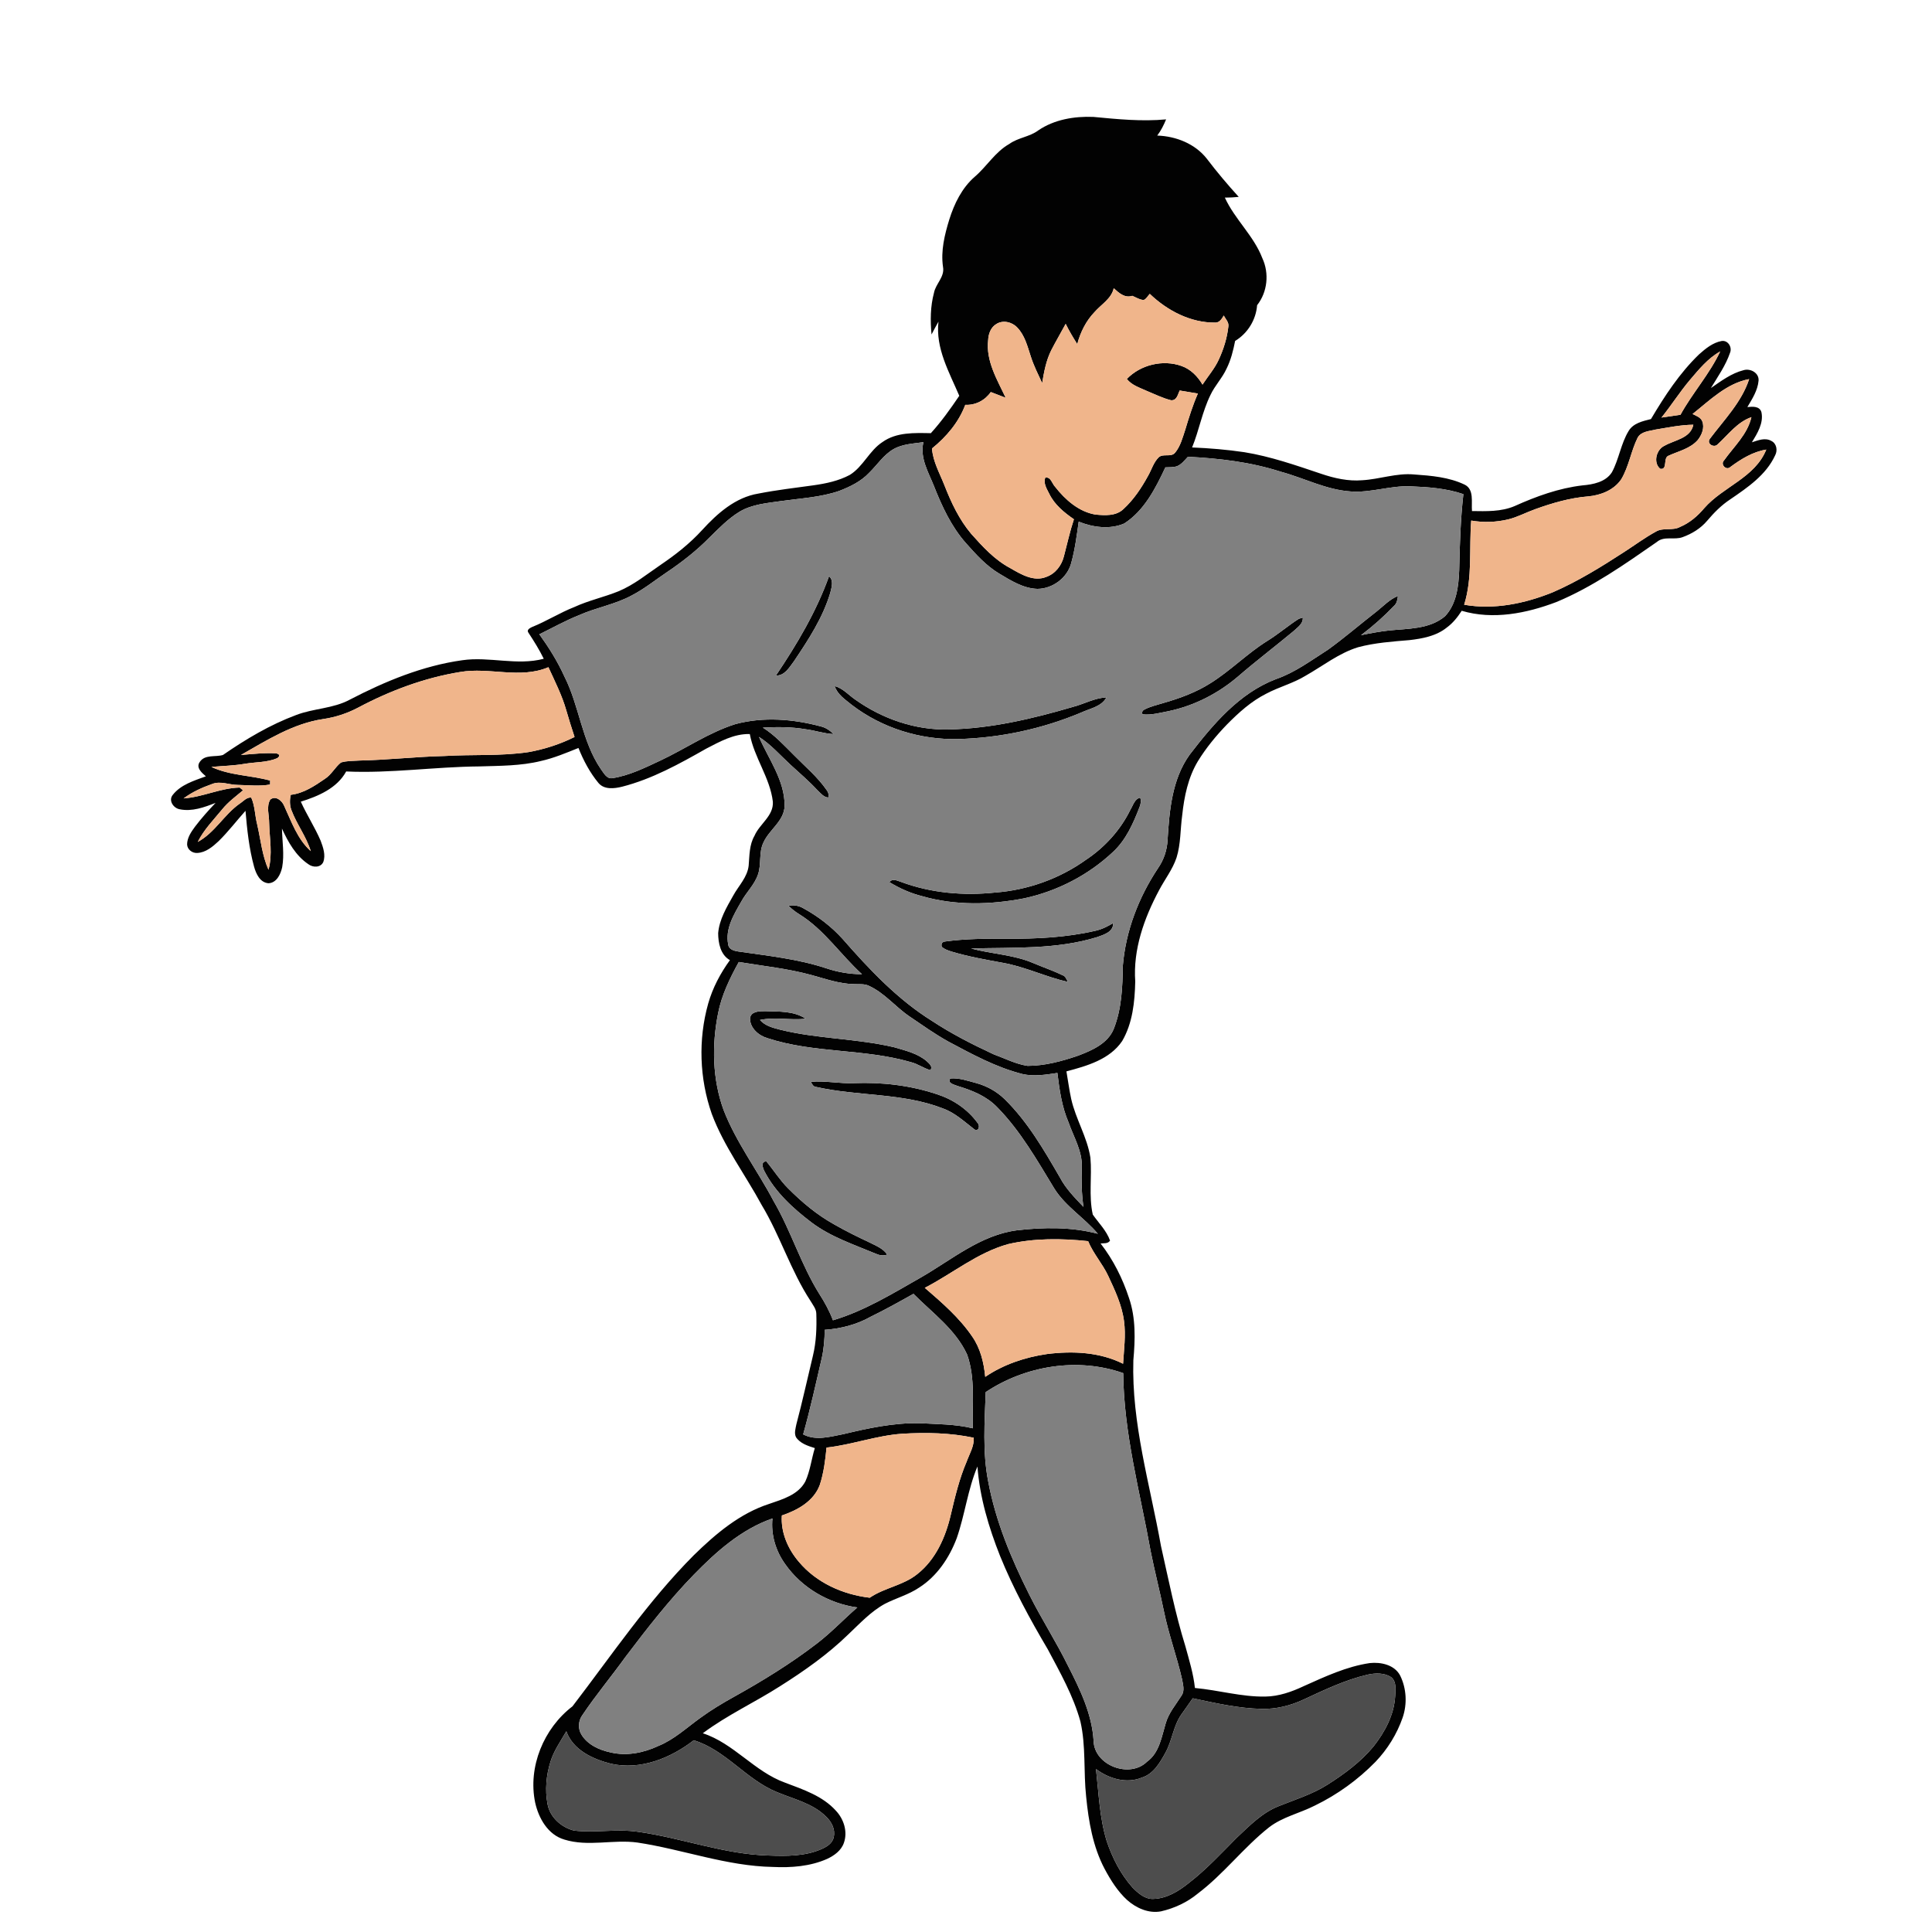 <?xml version="1.0" encoding="UTF-8" ?>
<!DOCTYPE svg PUBLIC "-//W3C//DTD SVG 1.1//EN" "http://www.w3.org/Graphics/SVG/1.1/DTD/svg11.dtd">
<svg width="1000pt" height="1000pt" viewBox="0 0 1000 1000" version="1.1" xmlns="http://www.w3.org/2000/svg">
    <g id="#020202ff">
        <path fill="#020202" opacity="1.00"
            d=" M 537.40 67.50 C 545.68 61.84 556.06 60.12 565.91 60.51 C 578.41 61.69 591.02 62.97 603.57 61.79 C 602.36 64.74 600.92 67.62 598.98 70.17 C 608.71 70.49 618.63 74.41 624.72 82.24 C 629.89 89.05 635.41 95.58 641.16 101.91 C 638.77 102.16 636.37 102.28 633.98 102.28 C 639.13 113.55 648.91 121.96 653.38 133.62 C 657.03 141.47 656.07 151.14 650.68 157.97 C 650.10 165.54 645.80 172.54 639.30 176.46 C 638.32 181.38 637.12 186.31 634.86 190.82 C 632.64 195.69 628.80 199.58 626.54 204.42 C 622.28 213.08 620.66 222.70 617.03 231.60 C 626.07 231.98 635.10 232.72 644.05 234.05 C 657.69 236.26 670.77 240.85 683.82 245.23 C 690.64 247.55 697.83 249.17 705.07 248.57 C 714.09 248.07 722.83 244.74 731.94 245.58 C 740.80 246.21 749.98 246.95 758.10 250.85 C 763.14 253.32 761.48 259.98 761.90 264.52 C 769.30 264.62 777.03 264.92 783.98 261.94 C 795.14 256.92 806.83 252.67 819.05 251.24 C 824.63 250.77 831.07 249.52 834.32 244.45 C 838.00 237.65 838.94 229.67 842.99 223.04 C 845.42 219.01 850.30 217.97 854.54 216.91 C 861.64 204.93 869.38 193.10 879.47 183.38 C 882.82 180.41 886.52 177.37 891.03 176.52 C 894.35 175.92 896.67 179.66 895.47 182.57 C 893.22 189.16 889.14 194.94 885.55 200.86 C 890.84 197.23 896.15 193.20 902.48 191.60 C 906.00 190.54 910.56 193.01 910.23 197.03 C 909.79 202.06 906.96 206.46 904.43 210.70 C 907.05 210.44 910.69 210.10 911.69 213.26 C 912.97 218.89 909.61 224.30 906.78 228.93 C 909.98 227.92 913.63 226.36 916.85 228.23 C 919.60 229.55 920.18 233.16 918.80 235.70 C 914.11 245.88 904.50 252.36 895.55 258.48 C 890.96 261.49 887.11 265.43 883.58 269.59 C 880.25 273.52 875.76 276.27 870.96 278.01 C 866.62 279.67 861.40 277.25 857.58 280.53 C 841.01 292.04 824.34 303.80 805.61 311.60 C 790.16 317.48 772.80 320.95 756.58 316.14 C 754.46 319.42 752.01 322.53 748.82 324.84 C 743.40 329.22 736.28 330.54 729.54 331.32 C 720.62 332.07 711.61 332.69 702.93 335.01 C 692.96 338.08 684.70 344.71 675.73 349.78 C 669.31 353.72 661.91 355.56 655.30 359.11 C 647.56 363.01 641.07 368.91 635.03 375.03 C 629.42 380.84 624.26 387.12 620.02 394.01 C 614.95 402.45 612.94 412.27 611.91 421.95 C 610.89 429.27 611.21 436.82 608.97 443.93 C 606.91 450.07 602.84 455.22 599.87 460.90 C 592.19 475.31 586.43 491.44 587.60 508.00 C 587.36 518.51 586.25 529.60 580.83 538.85 C 574.38 548.40 562.54 551.74 551.98 554.54 C 552.82 559.30 553.42 564.12 554.46 568.85 C 556.80 579.28 562.76 588.59 564.39 599.20 C 565.28 608.99 563.45 618.98 565.62 628.67 C 568.70 633.07 572.72 636.96 574.56 642.14 C 573.44 643.84 571.38 643.43 569.66 643.62 C 576.23 652.07 581.05 661.72 584.38 671.87 C 587.93 682.21 587.59 693.33 586.62 704.08 C 585.65 736.76 595.22 768.35 600.92 800.22 C 604.84 817.60 608.28 835.13 613.57 852.16 C 615.51 859.26 617.71 866.34 618.49 873.70 C 630.68 874.79 642.64 878.37 654.95 878.14 C 661.90 878.04 668.56 875.69 674.78 872.76 C 685.80 867.83 696.92 862.59 708.97 860.81 C 714.74 860.18 721.79 861.68 724.72 867.26 C 728.01 873.94 728.43 881.96 726.02 888.99 C 723.05 897.54 718.18 905.41 711.93 911.94 C 702.90 921.17 692.24 928.89 680.62 934.53 C 672.83 938.52 663.93 940.38 656.90 945.79 C 643.68 956.23 633.46 969.91 620.01 980.08 C 614.50 984.65 607.86 987.72 600.90 989.32 C 594.57 990.51 588.17 987.65 583.48 983.52 C 578.52 978.99 574.89 973.21 571.75 967.33 C 565.67 955.82 563.46 942.79 562.19 929.98 C 560.77 917.00 562.15 903.80 559.21 891.00 C 555.54 877.75 548.73 865.71 542.32 853.66 C 533.10 838.08 524.44 822.13 517.62 805.34 C 511.75 790.51 507.11 775.02 505.92 759.05 C 500.90 770.99 499.44 783.99 495.20 796.16 C 491.38 806.29 485.00 815.83 475.75 821.73 C 470.31 825.41 463.89 827.13 458.08 830.10 C 450.73 834.10 445.03 840.36 439.00 846.03 C 428.42 856.33 416.29 864.86 403.84 872.72 C 390.66 881.17 376.33 887.73 363.77 897.13 C 379.85 902.37 390.50 917.00 406.34 922.70 C 415.70 926.25 425.83 929.57 432.71 937.27 C 436.77 941.61 438.84 948.10 436.80 953.85 C 435.44 957.84 431.78 960.46 428.11 962.17 C 419.33 966.06 409.54 966.78 400.06 966.33 C 376.12 965.91 353.44 957.25 329.95 953.70 C 317.41 951.97 304.42 956.00 292.11 952.16 C 283.61 949.67 278.82 941.16 277.00 933.03 C 273.16 914.51 281.45 894.57 296.32 883.19 C 316.63 856.70 335.43 828.75 359.09 805.00 C 370.37 793.96 382.88 783.34 398.14 778.41 C 405.06 776.03 413.17 773.73 416.86 766.77 C 419.34 761.31 420.00 755.24 421.75 749.53 C 418.17 748.40 414.18 747.17 412.00 743.87 C 410.97 741.76 411.80 739.36 412.20 737.21 C 415.33 725.44 417.92 713.53 420.78 701.69 C 422.49 694.60 422.76 687.24 422.52 679.98 C 422.50 677.46 420.74 675.48 419.56 673.41 C 409.30 657.79 403.86 639.67 394.24 623.71 C 385.71 607.93 374.72 593.42 368.40 576.51 C 362.02 558.27 361.33 538.06 366.56 519.45 C 368.86 511.33 372.86 503.78 377.80 496.97 C 372.92 494.20 371.75 488.17 371.72 483.02 C 372.31 475.92 376.09 469.63 379.51 463.56 C 382.29 458.46 386.87 454.04 387.51 448.02 C 387.95 442.80 387.80 437.29 390.52 432.61 C 393.16 426.42 400.50 422.32 400.03 414.95 C 398.56 402.52 390.35 392.16 388.10 379.94 C 379.91 379.72 372.61 383.85 365.57 387.48 C 351.70 395.35 337.54 403.23 321.98 407.20 C 317.95 408.19 312.77 408.83 309.77 405.28 C 305.31 399.89 302.00 393.63 299.41 387.15 C 293.05 389.70 286.70 392.39 279.98 393.89 C 269.53 396.47 258.69 396.36 248.01 396.70 C 225.04 396.89 202.17 400.36 179.18 399.31 C 174.44 408.02 164.69 412.13 155.69 414.94 C 158.81 421.82 162.96 428.18 165.95 435.12 C 167.25 438.60 168.69 442.61 167.29 446.27 C 165.87 449.20 161.91 449.07 159.61 447.31 C 153.09 442.93 149.12 435.85 145.94 428.87 C 146.07 435.53 147.26 442.28 146.05 448.91 C 145.27 452.51 143.17 456.99 138.94 457.17 C 134.60 456.81 132.54 452.30 131.52 448.63 C 128.92 439.20 127.89 429.40 127.07 419.67 C 122.43 424.86 118.19 430.41 113.23 435.31 C 110.12 438.22 106.52 441.31 102.04 441.49 C 99.49 441.64 96.95 439.71 96.84 437.07 C 96.88 433.58 98.95 430.59 100.93 427.89 C 104.22 423.57 107.84 419.50 111.58 415.57 C 105.75 417.85 99.39 420.20 93.04 418.88 C 89.78 418.34 87.02 414.31 89.45 411.40 C 93.62 406.09 100.47 404.08 106.56 401.82 C 104.51 400.02 101.28 397.38 103.39 394.40 C 106.05 390.35 111.48 391.97 115.41 390.77 C 127.25 382.59 139.76 375.13 153.29 370.09 C 162.33 366.62 172.45 366.80 181.08 362.13 C 199.34 352.64 218.72 344.62 239.22 341.74 C 253.28 339.68 267.53 344.67 281.45 340.97 C 279.14 336.27 276.37 331.82 273.49 327.45 C 272.45 326.02 274.26 325.09 275.35 324.56 C 282.86 321.56 289.72 317.17 297.25 314.21 C 304.60 310.81 312.57 309.11 320.06 306.08 C 328.16 302.74 334.95 297.10 342.13 292.23 C 349.81 287.02 357.16 281.23 363.42 274.35 C 371.29 265.75 380.63 257.42 392.55 255.47 C 401.97 253.62 411.52 252.52 421.02 251.20 C 427.50 250.29 434.06 248.92 439.88 245.80 C 446.83 241.49 449.96 233.21 456.82 228.77 C 464.05 223.63 473.37 224.06 481.81 224.21 C 487.27 218.20 491.97 211.58 496.52 204.87 C 491.33 192.66 484.16 180.29 485.75 166.48 C 484.51 168.67 483.32 170.89 482.16 173.13 C 481.48 165.92 481.54 158.58 483.43 151.55 C 484.34 146.79 489.10 143.30 488.09 138.07 C 486.89 129.77 488.94 121.49 491.36 113.60 C 493.95 105.37 497.90 97.27 504.50 91.51 C 510.79 86.14 515.09 78.63 522.44 74.49 C 526.99 71.21 532.92 70.86 537.40 67.50 M 576.48 149.19 C 575.22 154.71 570.00 157.51 566.55 161.51 C 562.11 166.11 559.22 171.97 557.58 178.11 C 555.43 174.70 553.36 171.25 551.59 167.63 C 549.15 172.19 546.50 176.65 544.14 181.26 C 541.47 186.57 540.39 192.48 539.42 198.29 C 537.32 193.74 535.04 189.26 533.53 184.48 C 531.80 179.25 530.45 173.55 526.48 169.48 C 523.79 166.62 519.08 165.52 515.67 167.74 C 512.82 169.43 511.61 172.83 511.47 176.00 C 510.21 186.80 516.12 196.51 520.55 205.89 C 517.96 204.92 515.39 203.94 512.83 202.92 C 509.84 207.25 504.91 209.79 499.62 209.55 C 496.25 218.59 489.83 226.12 482.40 232.13 C 482.89 238.95 486.40 244.95 488.84 251.19 C 492.33 260.10 496.47 268.94 502.69 276.31 C 508.67 283.02 514.88 289.82 522.94 294.08 C 528.47 297.27 535.10 301.27 541.62 298.58 C 546.34 296.90 549.55 292.58 550.71 287.82 C 552.39 281.46 553.78 275.02 555.86 268.77 C 550.84 265.31 545.89 261.30 543.16 255.71 C 541.89 253.12 539.90 250.22 541.04 247.24 C 543.91 246.64 544.53 250.36 546.14 251.99 C 551.36 258.66 558.37 264.88 566.99 266.34 C 571.90 266.79 577.68 267.20 581.51 263.47 C 586.79 258.63 590.82 252.55 594.24 246.29 C 596.06 243.11 597.07 239.36 599.72 236.72 C 602.11 234.54 606.13 236.89 608.26 234.28 C 611.04 230.88 612.12 226.49 613.49 222.41 C 615.38 216.08 617.37 209.77 620.01 203.70 C 616.86 203.19 613.71 202.68 610.58 202.13 C 609.63 204.18 609.09 207.43 606.11 207.16 C 601.74 206.07 597.69 204.01 593.53 202.32 C 589.91 200.64 585.80 199.42 583.24 196.15 C 590.34 188.77 601.96 185.97 611.61 189.45 C 616.33 191.11 619.93 194.84 622.42 199.07 C 625.26 194.72 628.76 190.75 630.91 185.97 C 633.37 180.60 635.16 174.86 635.80 168.97 C 636.14 166.78 634.32 165.11 633.41 163.31 C 632.42 164.99 631.26 167.02 629.03 166.98 C 616.24 167.11 604.20 160.80 595.12 152.10 C 594.08 153.15 593.42 154.73 591.97 155.27 C 589.82 155.17 587.99 153.92 586.07 153.11 C 582.19 154.44 579.11 151.59 576.48 149.19 M 874.69 196.68 C 869.44 202.89 865.09 209.80 859.98 216.13 C 863.25 215.63 866.53 215.17 869.81 214.69 C 876.03 203.38 884.85 193.65 890.37 181.91 C 884.00 185.48 879.34 191.21 874.69 196.68 M 876.07 214.29 C 877.94 215.24 880.29 215.97 881.11 218.13 C 882.37 221.43 880.85 225.12 878.77 227.74 C 874.89 232.20 868.88 233.48 863.72 235.83 C 860.59 236.84 863.39 243.43 859.30 242.63 C 855.54 239.47 857.30 232.57 861.62 230.68 C 866.88 227.69 875.05 226.89 876.47 219.84 C 869.86 219.91 863.37 221.29 856.88 222.35 C 853.67 223.15 849.47 223.29 847.65 226.53 C 844.20 233.46 843.13 241.41 839.14 248.10 C 835.36 253.66 828.56 256.35 822.07 256.93 C 812.63 257.68 803.49 260.36 794.62 263.55 C 789.94 265.21 785.54 267.63 780.70 268.82 C 774.42 270.33 767.85 270.54 761.50 269.45 C 760.35 283.97 762.26 298.90 757.85 313.01 C 773.34 315.73 789.21 312.41 803.62 306.60 C 816.65 300.95 828.78 293.43 840.67 285.71 C 846.13 282.19 851.35 278.30 857.06 275.18 C 860.91 272.86 865.76 274.90 869.67 272.70 C 874.60 270.63 878.68 267.09 882.10 263.04 C 891.83 251.88 908.38 247.26 914.22 232.70 C 907.29 233.83 901.18 237.59 895.63 241.71 C 893.51 243.71 890.33 240.40 892.32 238.36 C 897.43 231.16 904.47 224.87 906.53 215.92 C 899.17 218.48 894.56 224.98 889.03 230.00 C 887.21 232.00 883.24 229.75 884.96 227.22 C 892.35 217.35 901.46 208.19 905.36 196.22 C 893.73 198.41 885.00 207.19 876.07 214.29 M 462.41 232.51 C 457.26 235.52 454.01 240.69 449.81 244.77 C 445.59 249.25 439.91 251.97 434.25 254.15 C 424.67 257.42 414.47 257.92 404.53 259.32 C 397.14 260.40 389.33 260.95 382.77 264.88 C 376.90 268.46 372.08 273.46 367.20 278.25 C 360.54 285.03 353.02 290.90 345.14 296.20 C 339.16 300.22 333.53 304.80 327.11 308.13 C 318.46 312.87 308.57 314.45 299.62 318.46 C 292.57 321.26 285.97 324.98 279.17 328.31 C 284.08 335.14 288.58 342.30 292.05 349.97 C 299.90 365.39 301.10 383.55 310.98 398.05 C 312.49 400.03 313.98 403.30 317.00 402.77 C 325.73 401.42 333.77 397.41 341.71 393.70 C 354.80 387.57 366.82 379.14 380.70 374.78 C 395.22 370.90 410.63 372.16 425.01 376.03 C 427.51 376.65 429.65 378.15 431.45 379.96 C 426.51 379.74 421.82 378.04 416.95 377.45 C 409.65 376.21 402.22 376.20 394.86 376.62 C 401.02 380.45 405.90 385.88 411.02 390.94 C 416.79 396.83 423.23 402.18 427.93 409.02 C 428.77 410.11 429.11 411.47 428.67 412.81 C 426.23 412.59 424.69 410.47 423.03 408.93 C 418.71 404.27 413.86 400.16 409.19 395.86 C 403.84 390.95 399.04 385.34 392.85 381.42 C 397.86 393.00 406.19 403.93 406.12 417.05 C 405.91 425.04 398.18 429.32 395.18 436.05 C 392.64 441.22 394.20 447.22 392.36 452.57 C 390.59 457.89 386.31 461.79 383.69 466.65 C 379.83 473.38 375.24 480.84 376.94 488.94 C 377.27 491.48 379.95 492.14 382.07 492.48 C 397.39 494.72 412.93 496.30 427.70 501.20 C 433.65 503.18 439.87 504.26 446.15 504.24 C 435.09 494.18 426.63 481.22 413.76 473.24 C 411.71 471.98 409.78 470.53 408.12 468.79 C 410.80 468.31 413.51 468.74 415.85 470.14 C 423.39 474.26 430.33 479.58 436.10 485.96 C 449.94 501.78 464.60 517.36 482.57 528.54 C 492.63 535.17 503.42 540.65 514.33 545.72 C 520.12 547.84 525.74 550.76 531.88 551.69 C 540.88 551.66 549.75 549.26 558.21 546.34 C 565.37 543.62 573.46 540.07 576.51 532.47 C 580.57 522.17 581.03 510.89 581.17 499.96 C 582.65 481.89 589.36 464.49 599.35 449.44 C 602.35 445.14 604.08 440.06 604.33 434.82 C 605.27 419.65 606.58 403.47 615.71 390.70 C 627.82 374.95 641.37 358.79 660.47 351.49 C 670.32 348.10 678.68 341.80 687.38 336.27 C 696.02 330.04 704.07 323.05 712.49 316.53 C 716.07 313.71 719.24 310.20 723.58 308.48 C 723.31 310.30 723.05 312.25 721.60 313.56 C 716.31 319.07 710.58 324.18 704.47 328.77 C 709.23 327.76 714.03 326.89 718.88 326.34 C 728.78 325.31 739.88 325.76 747.95 318.96 C 753.92 312.61 754.96 303.40 755.28 295.06 C 755.56 281.94 755.96 268.81 757.44 255.77 C 748.61 252.75 739.21 252.08 729.95 251.72 C 719.57 251.31 709.50 255.16 699.10 254.37 C 686.43 253.53 675.02 247.43 662.92 244.16 C 647.39 239.15 631.09 237.25 614.86 236.42 C 613.19 238.21 611.63 240.29 609.31 241.28 C 607.36 241.99 605.23 241.78 603.20 241.91 C 598.10 252.75 592.30 264.26 581.93 270.95 C 574.49 274.17 565.69 272.98 558.34 270.00 C 557.32 277.25 556.39 284.55 554.41 291.61 C 552.32 299.19 544.79 304.74 536.99 304.80 C 529.67 304.59 523.27 300.53 517.18 296.88 C 510.40 292.84 505.10 286.88 499.90 281.05 C 492.39 272.53 487.55 262.08 483.42 251.59 C 480.53 244.37 476.03 236.97 477.95 228.87 C 472.70 229.65 467.11 229.79 462.41 232.51 M 238.25 347.81 C 219.70 350.81 201.86 357.49 185.31 366.29 C 179.68 369.26 173.58 371.26 167.28 372.18 C 151.69 374.49 138.15 383.12 124.71 390.77 C 130.80 390.27 136.93 389.58 143.05 389.94 C 144.88 390.47 145.03 391.30 143.52 392.43 C 138.29 394.68 132.42 394.39 126.89 395.30 C 121.12 396.33 115.25 396.42 109.42 396.96 C 118.95 401.44 129.81 401.26 139.82 404.02 C 139.81 404.53 139.80 405.56 139.79 406.07 C 134.26 407.06 128.59 406.37 123.02 406.27 C 118.59 406.26 114.09 404.06 109.76 405.81 C 104.57 407.64 99.47 409.94 95.04 413.25 C 104.92 412.59 114.11 407.87 124.05 407.63 C 124.48 407.99 125.35 408.71 125.79 409.07 C 122.04 412.22 118.05 415.12 114.96 418.97 C 110.53 424.38 105.51 429.46 102.36 435.77 C 111.15 431.05 115.95 421.70 123.99 416.02 C 125.90 414.85 127.62 412.55 130.04 412.82 C 132.01 417.22 131.92 422.17 133.13 426.79 C 134.94 434.61 135.67 442.78 138.97 450.18 C 141.18 442.23 139.49 433.95 139.31 425.87 C 139.33 421.91 137.76 417.47 139.88 413.87 C 142.61 411.62 145.92 414.35 147.02 416.99 C 150.87 425.22 153.88 434.31 160.86 440.55 C 158.54 433.00 153.58 426.64 150.82 419.27 C 149.89 416.75 149.90 413.98 150.51 411.39 C 157.10 410.65 162.82 406.81 168.16 403.14 C 171.57 400.96 173.38 397.15 176.47 394.67 C 179.55 393.73 182.84 393.88 186.02 393.66 C 200.71 393.35 215.33 391.65 230.02 391.31 C 244.52 390.42 259.14 391.44 273.55 389.29 C 281.81 387.82 289.88 385.20 297.39 381.46 C 295.89 376.90 294.44 372.32 293.12 367.71 C 290.91 359.91 287.21 352.68 283.86 345.34 C 269.25 351.58 253.36 345.22 238.25 347.81 M 382.40 497.93 C 377.78 506.31 373.49 515.07 371.67 524.54 C 368.39 541.03 368.73 558.55 374.50 574.46 C 381.00 591.28 392.03 605.75 400.39 621.62 C 409.46 637.14 414.59 654.61 424.16 669.87 C 426.91 674.13 429.33 678.62 431.14 683.38 C 447.53 678.50 462.21 669.43 476.96 661.03 C 492.76 651.91 507.54 639.29 526.22 636.82 C 540.15 635.18 554.59 635.00 568.24 638.60 C 561.27 630.31 551.59 624.55 545.75 615.25 C 536.80 600.57 528.23 585.35 516.07 573.02 C 510.59 567.35 503.12 564.35 495.72 562.13 C 494.01 561.37 490.25 560.84 491.83 558.22 C 496.40 557.80 500.83 559.43 505.19 560.57 C 510.72 562.06 515.88 564.91 520.00 568.92 C 531.88 580.56 540.30 595.12 548.58 609.40 C 551.63 615.24 556.30 619.95 560.80 624.68 C 559.81 617.84 559.68 610.92 559.95 604.02 C 560.23 595.76 555.72 588.54 553.10 580.99 C 549.60 572.87 548.36 564.06 547.30 555.36 C 541.34 556.27 535.18 557.28 529.21 555.92 C 515.61 552.47 503.22 545.71 490.93 539.15 C 483.93 535.29 477.44 530.62 470.83 526.16 C 463.50 521.22 457.88 513.94 449.70 510.24 C 447.30 509.09 444.55 509.53 441.98 509.37 C 434.42 509.24 427.25 506.64 420.04 504.68 C 407.72 501.30 394.97 500.02 382.40 497.93 M 521.81 643.95 C 505.94 648.33 493.09 659.15 478.67 666.58 C 487.52 674.22 496.54 682.00 503.17 691.73 C 507.46 697.86 509.26 705.31 509.95 712.66 C 519.47 706.21 530.61 702.49 541.93 700.85 C 555.14 699.19 569.19 699.79 581.30 705.88 C 581.74 698.57 582.77 691.22 581.80 683.90 C 580.74 675.56 577.10 667.87 573.58 660.34 C 570.64 654.07 565.86 648.85 563.21 642.42 C 549.45 640.95 535.36 640.82 521.81 643.95 M 450.64 681.55 C 443.38 685.65 435.14 687.74 426.85 688.31 C 426.84 693.17 426.44 698.06 425.37 702.82 C 422.31 716.06 419.40 729.34 415.72 742.42 C 422.27 745.89 429.77 743.59 436.58 742.30 C 449.48 739.19 462.62 736.39 475.97 736.64 C 485.17 737.16 494.47 737.10 503.49 739.28 C 503.17 726.59 504.92 713.35 500.59 701.14 C 494.63 688.14 482.61 679.58 472.80 669.68 C 465.49 673.79 458.18 677.88 450.64 681.55 M 510.20 720.56 C 509.65 735.99 508.50 751.61 511.51 766.88 C 515.31 787.30 523.37 806.66 532.64 825.16 C 538.93 837.78 546.63 849.65 552.84 862.32 C 559.07 874.47 565.21 887.20 566.05 901.05 C 566.36 913.86 584.81 920.70 593.74 911.81 C 600.06 907.24 601.23 899.09 603.32 892.14 C 604.84 886.64 608.65 882.30 611.62 877.56 C 613.28 875.04 612.31 871.93 611.84 869.22 C 609.15 857.39 604.89 845.98 602.47 834.09 C 600.32 823.66 597.66 813.35 595.58 802.92 C 590.09 772.33 581.67 742.02 581.37 710.73 C 557.87 702.46 530.78 706.82 510.20 720.56 M 427.81 749.27 C 427.19 755.75 426.37 762.32 424.34 768.54 C 421.25 777.02 412.77 781.69 404.68 784.41 C 404.08 793.24 407.85 801.81 413.51 808.42 C 422.62 819.28 436.27 825.34 450.18 826.98 C 457.82 821.75 467.54 820.64 474.79 814.75 C 484.28 807.30 489.43 795.67 492.09 784.17 C 494.30 774.80 496.54 765.40 500.34 756.52 C 501.80 752.49 504.24 748.62 504.02 744.18 C 491.87 741.60 479.32 741.37 466.96 742.10 C 453.66 743.02 441.03 747.80 427.81 749.27 M 359.10 815.07 C 346.23 828.32 334.88 842.91 323.75 857.62 C 316.48 867.71 308.47 877.28 301.53 887.61 C 299.34 890.54 299.02 894.66 300.95 897.82 C 304.14 903.06 310.13 905.78 315.93 907.02 C 324.31 909.06 333.16 907.28 340.85 903.66 C 348.95 900.36 355.38 894.29 362.39 889.25 C 367.99 885.14 373.97 881.56 380.04 878.19 C 394.84 869.96 409.30 861.05 422.75 850.74 C 430.22 845.04 436.65 838.16 443.74 832.02 C 428.97 829.99 414.98 821.84 406.40 809.58 C 401.51 802.77 398.97 794.34 399.83 785.95 C 383.76 791.52 370.77 803.10 359.10 815.07 M 707.90 866.80 C 696.29 869.50 685.50 874.69 674.75 879.68 C 667.96 882.85 660.51 884.72 652.99 884.51 C 640.93 884.26 629.11 881.53 617.36 879.04 C 615.45 881.88 613.38 884.61 611.44 887.44 C 607.28 893.40 606.72 900.96 603.21 907.25 C 600.35 912.42 597.05 918.20 591.04 920.08 C 583.01 923.40 573.97 920.64 567.29 915.66 C 568.70 928.14 569.12 940.87 572.83 952.96 C 575.75 961.65 580.02 970.03 586.13 976.92 C 589.02 979.85 592.57 983.09 596.99 982.87 C 604.00 982.66 610.21 978.79 615.51 974.50 C 624.48 967.55 632.19 959.20 640.16 951.18 C 646.75 945.00 653.26 938.24 661.84 934.87 C 670.33 931.44 679.20 928.74 687.00 923.81 C 695.76 918.26 704.27 912.00 710.93 903.96 C 716.81 896.49 721.58 887.64 722.13 877.97 C 722.30 874.66 722.95 870.42 720.03 868.08 C 716.45 865.79 711.90 865.92 707.90 866.80 M 284.91 911.90 C 282.73 918.90 282.04 926.46 283.39 933.71 C 284.57 940.52 290.56 945.88 297.10 947.50 C 308.04 948.78 319.09 946.53 330.02 948.10 C 352.85 951.26 374.79 959.84 397.99 960.42 C 407.09 960.76 416.55 960.82 425.07 957.15 C 427.85 955.94 430.97 954.10 431.54 950.85 C 432.45 946.90 430.44 943.03 427.66 940.37 C 420.80 933.46 410.99 931.29 402.30 927.66 C 386.32 921.26 375.75 905.89 359.09 900.76 C 347.08 910.05 331.47 916.39 316.15 912.89 C 306.83 910.52 296.59 905.83 293.13 896.11 C 290.19 901.26 286.66 906.17 284.91 911.90 Z" />
        <path fill="#020202" opacity="1.00"
            d=" M 429.11 298.26 C 431.64 300.47 430.43 303.95 429.78 306.72 C 425.97 319.62 418.50 331.02 411.07 342.09 C 408.62 345.30 406.27 349.78 401.61 349.67 C 412.48 333.53 422.51 316.65 429.11 298.26 Z" />
        <path fill="#020202" opacity="1.00"
            d=" M 672.25 320.29 C 672.77 320.13 673.80 319.81 674.32 319.66 C 674.58 322.83 671.64 324.67 669.63 326.59 C 659.97 334.62 649.96 342.22 640.46 350.44 C 630.27 359.08 618.05 365.28 604.97 368.07 C 600.47 368.92 595.92 370.26 591.31 369.73 C 590.97 368.64 591.28 367.83 592.24 367.32 C 595.51 365.58 599.18 364.82 602.69 363.72 C 611.02 361.32 619.24 358.26 626.59 353.59 C 636.91 347.12 645.51 338.30 655.83 331.82 C 661.54 328.31 666.63 323.91 672.25 320.29 Z" />
        <path fill="#020202" opacity="1.00"
            d=" M 432.01 355.10 C 436.32 356.24 439.23 359.79 442.81 362.20 C 456.78 372.10 473.81 378.00 491.02 377.56 C 513.04 377.11 534.65 371.98 555.68 365.79 C 561.37 364.27 566.71 361.24 572.69 360.98 C 570.10 365.80 564.19 366.67 559.65 368.80 C 539.51 377.28 517.78 381.93 495.94 382.53 C 476.34 382.99 456.60 376.86 441.00 364.95 C 437.57 362.13 433.45 359.53 432.01 355.10 Z" />
        <path fill="#020202" opacity="1.00"
            d=" M 585.14 419.01 C 586.53 416.80 587.25 413.53 590.15 412.87 C 590.80 414.51 590.42 416.23 589.80 417.82 C 586.54 426.23 582.78 434.81 576.01 441.04 C 563.27 452.99 547.16 461.31 530.08 464.98 C 512.71 468.34 494.41 468.81 477.29 463.85 C 471.30 462.37 465.64 459.80 460.36 456.62 C 461.96 454.45 464.44 455.87 466.41 456.49 C 481.88 462.25 498.70 463.70 515.06 461.98 C 531.86 460.72 548.28 454.89 562.00 445.10 C 571.80 438.59 579.99 429.62 585.14 419.01 Z" />
        <path fill="#020202" opacity="1.00"
            d=" M 566.75 481.82 C 570.14 481.11 573.25 479.55 576.19 477.78 C 576.31 482.36 571.42 483.79 567.93 485.03 C 546.80 491.57 524.41 490.31 502.59 490.93 C 513.19 493.81 524.45 494.10 534.66 498.43 C 539.78 500.61 545.07 502.40 550.08 504.81 C 551.65 505.32 551.95 507.03 552.79 508.25 C 541.38 505.68 530.72 500.45 519.18 498.37 C 510.20 496.73 501.17 495.14 492.41 492.50 C 490.64 491.93 488.82 491.32 487.42 490.06 C 487.07 488.47 487.61 487.56 489.06 487.33 C 499.62 485.88 510.32 485.80 520.97 485.90 C 536.30 485.98 551.76 485.26 566.75 481.82 Z" />
        <path fill="#020202" opacity="1.00"
            d=" M 388.20 526.98 C 388.77 523.36 393.16 523.39 396.00 523.38 C 403.07 523.63 410.85 523.17 417.00 527.28 C 409.15 528.21 401.19 526.25 393.36 527.93 C 396.06 531.08 400.20 532.02 404.03 533.03 C 423.32 537.75 443.43 537.50 462.75 542.04 C 468.64 543.78 474.98 545.21 479.74 549.34 C 480.98 550.54 482.94 552.04 481.57 553.91 C 478.04 552.93 475.03 550.63 471.46 549.76 C 447.30 542.73 421.39 545.23 397.41 537.41 C 392.75 536.11 388.09 532.14 388.20 526.98 Z" />
        <path fill="#020202" opacity="1.00"
            d=" M 419.73 559.95 C 427.16 559.27 434.58 560.97 442.03 560.63 C 456.49 560.06 471.11 561.76 484.86 566.34 C 493.17 568.99 500.77 574.07 505.93 581.14 C 507.28 582.47 506.86 585.66 504.47 584.66 C 499.28 580.69 494.43 576.03 488.16 573.77 C 467.20 565.56 444.19 567.50 422.50 562.61 C 420.95 562.54 420.29 561.16 419.73 559.95 Z" />
        <path fill="#020202" opacity="1.00"
            d=" M 395.64 606.18 C 394.76 604.48 393.68 601.05 396.70 601.18 C 400.49 605.74 403.66 610.83 407.87 615.04 C 415.09 622.29 423.03 628.96 432.03 633.90 C 437.85 637.24 443.88 640.18 449.95 643.05 C 453.28 644.75 457.04 646.12 459.23 649.37 C 457.20 650.14 455.10 649.74 453.20 648.88 C 441.89 644.15 430.02 640.24 420.11 632.79 C 410.49 625.49 401.24 617.05 395.64 606.18 Z" />
    </g>
    <g id="#f0b58bff">
        <path fill="#f0b58b" opacity="1.00"
            d=" M 576.48 149.19 C 579.11 151.59 582.19 154.44 586.07 153.11 C 587.99 153.92 589.82 155.17 591.97 155.27 C 593.42 154.73 594.08 153.15 595.12 152.10 C 604.20 160.80 616.24 167.11 629.03 166.98 C 631.26 167.02 632.42 164.99 633.41 163.31 C 634.32 165.11 636.14 166.78 635.80 168.97 C 635.16 174.86 633.37 180.60 630.91 185.97 C 628.76 190.75 625.26 194.72 622.42 199.07 C 619.93 194.84 616.33 191.11 611.61 189.45 C 601.96 185.97 590.34 188.77 583.24 196.15 C 585.80 199.42 589.91 200.64 593.53 202.32 C 597.69 204.01 601.74 206.07 606.11 207.16 C 609.09 207.43 609.63 204.18 610.58 202.13 C 613.71 202.68 616.86 203.19 620.01 203.70 C 617.37 209.77 615.38 216.08 613.49 222.41 C 612.12 226.49 611.04 230.88 608.26 234.28 C 606.13 236.89 602.11 234.54 599.72 236.72 C 597.07 239.36 596.06 243.11 594.24 246.29 C 590.82 252.55 586.79 258.63 581.51 263.47 C 577.68 267.20 571.90 266.79 566.99 266.34 C 558.37 264.88 551.36 258.66 546.14 251.99 C 544.53 250.36 543.91 246.64 541.04 247.24 C 539.90 250.22 541.89 253.12 543.16 255.71 C 545.89 261.30 550.84 265.31 555.86 268.77 C 553.78 275.02 552.39 281.46 550.71 287.82 C 549.55 292.58 546.34 296.90 541.62 298.58 C 535.10 301.27 528.47 297.27 522.94 294.08 C 514.88 289.82 508.67 283.02 502.69 276.31 C 496.47 268.94 492.33 260.10 488.84 251.19 C 486.40 244.95 482.89 238.95 482.40 232.13 C 489.83 226.12 496.25 218.59 499.62 209.55 C 504.91 209.79 509.84 207.25 512.83 202.92 C 515.39 203.94 517.96 204.92 520.55 205.89 C 516.12 196.51 510.21 186.80 511.47 176.00 C 511.61 172.83 512.82 169.43 515.67 167.74 C 519.08 165.52 523.79 166.62 526.48 169.48 C 530.45 173.55 531.80 179.25 533.53 184.48 C 535.04 189.26 537.32 193.74 539.42 198.29 C 540.39 192.48 541.47 186.57 544.14 181.26 C 546.50 176.65 549.15 172.19 551.59 167.63 C 553.36 171.25 555.43 174.70 557.58 178.11 C 559.22 171.97 562.11 166.11 566.55 161.51 C 570.00 157.51 575.22 154.71 576.48 149.19 Z" />
        <path fill="#f0b58b" opacity="1.00"
            d=" M 874.69 196.68 C 879.34 191.21 884.00 185.48 890.37 181.91 C 884.85 193.65 876.03 203.38 869.81 214.69 C 866.53 215.17 863.25 215.63 859.98 216.13 C 865.09 209.80 869.44 202.89 874.69 196.68 Z" />
        <path fill="#f0b58b" opacity="1.00"
            d=" M 876.07 214.29 C 885.00 207.19 893.73 198.41 905.36 196.22 C 901.46 208.19 892.35 217.35 884.96 227.22 C 883.24 229.75 887.21 232.00 889.03 230.00 C 894.56 224.98 899.17 218.48 906.53 215.92 C 904.47 224.87 897.43 231.16 892.32 238.36 C 890.33 240.40 893.51 243.71 895.63 241.71 C 901.18 237.59 907.29 233.83 914.22 232.70 C 908.38 247.26 891.83 251.88 882.10 263.04 C 878.68 267.09 874.60 270.63 869.67 272.70 C 865.76 274.90 860.91 272.86 857.06 275.18 C 851.35 278.30 846.13 282.19 840.67 285.71 C 828.78 293.43 816.65 300.95 803.62 306.60 C 789.21 312.41 773.34 315.73 757.85 313.01 C 762.26 298.90 760.35 283.97 761.50 269.45 C 767.85 270.54 774.42 270.33 780.70 268.82 C 785.54 267.63 789.94 265.21 794.62 263.55 C 803.49 260.36 812.63 257.68 822.07 256.93 C 828.56 256.35 835.36 253.66 839.14 248.10 C 843.13 241.41 844.20 233.46 847.65 226.53 C 849.47 223.29 853.67 223.15 856.88 222.35 C 863.37 221.29 869.86 219.91 876.47 219.84 C 875.05 226.89 866.88 227.69 861.62 230.68 C 857.30 232.57 855.54 239.47 859.30 242.63 C 863.39 243.43 860.59 236.84 863.72 235.83 C 868.88 233.48 874.89 232.20 878.77 227.74 C 880.85 225.12 882.37 221.43 881.11 218.13 C 880.29 215.97 877.94 215.24 876.07 214.29 Z" />
        <path fill="#f0b58b" opacity="1.00"
            d=" M 238.25 347.81 C 253.36 345.22 269.25 351.58 283.86 345.34 C 287.21 352.68 290.91 359.91 293.12 367.71 C 294.44 372.32 295.89 376.90 297.39 381.46 C 289.88 385.20 281.81 387.82 273.55 389.29 C 259.14 391.44 244.52 390.42 230.02 391.31 C 215.33 391.65 200.71 393.35 186.02 393.66 C 182.84 393.88 179.55 393.73 176.47 394.67 C 173.38 397.15 171.57 400.96 168.16 403.14 C 162.82 406.81 157.10 410.65 150.51 411.39 C 149.90 413.98 149.89 416.75 150.82 419.27 C 153.58 426.64 158.54 433.00 160.86 440.55 C 153.88 434.31 150.87 425.22 147.02 416.99 C 145.92 414.35 142.61 411.62 139.88 413.87 C 137.76 417.47 139.33 421.91 139.31 425.87 C 139.49 433.95 141.18 442.23 138.97 450.18 C 135.67 442.78 134.94 434.61 133.13 426.79 C 131.92 422.17 132.01 417.22 130.04 412.82 C 127.62 412.55 125.90 414.85 123.99 416.02 C 115.95 421.70 111.15 431.05 102.36 435.77 C 105.51 429.46 110.53 424.38 114.96 418.97 C 118.05 415.12 122.04 412.22 125.79 409.07 C 125.35 408.71 124.48 407.99 124.05 407.63 C 114.11 407.87 104.92 412.59 95.04 413.25 C 99.47 409.94 104.57 407.64 109.76 405.81 C 114.09 404.06 118.59 406.26 123.02 406.27 C 128.59 406.37 134.26 407.06 139.79 406.07 C 139.80 405.56 139.81 404.53 139.82 404.02 C 129.81 401.26 118.95 401.44 109.42 396.96 C 115.25 396.42 121.12 396.33 126.89 395.30 C 132.42 394.39 138.29 394.68 143.52 392.43 C 145.03 391.30 144.88 390.47 143.05 389.94 C 136.93 389.58 130.80 390.27 124.71 390.77 C 138.15 383.12 151.69 374.49 167.28 372.18 C 173.58 371.26 179.68 369.26 185.31 366.29 C 201.86 357.49 219.70 350.81 238.25 347.81 Z" />
        <path fill="#f0b58b" opacity="1.00"
            d=" M 521.81 643.95 C 535.36 640.82 549.45 640.95 563.21 642.42 C 565.86 648.85 570.64 654.07 573.58 660.34 C 577.10 667.87 580.74 675.56 581.80 683.90 C 582.77 691.22 581.74 698.57 581.30 705.88 C 569.19 699.79 555.14 699.19 541.93 700.85 C 530.61 702.49 519.47 706.21 509.95 712.66 C 509.26 705.31 507.46 697.86 503.17 691.73 C 496.54 682.00 487.52 674.22 478.67 666.58 C 493.09 659.15 505.94 648.33 521.81 643.95 Z" />
        <path fill="#f0b58b" opacity="1.00"
            d=" M 427.81 749.27 C 441.03 747.80 453.66 743.02 466.96 742.10 C 479.32 741.37 491.87 741.60 504.02 744.18 C 504.24 748.62 501.80 752.49 500.34 756.52 C 496.54 765.40 494.30 774.80 492.09 784.17 C 489.43 795.67 484.28 807.30 474.79 814.75 C 467.54 820.64 457.82 821.75 450.18 826.98 C 436.27 825.34 422.62 819.28 413.51 808.42 C 407.85 801.81 404.08 793.24 404.68 784.41 C 412.77 781.69 421.25 777.02 424.34 768.54 C 426.37 762.32 427.19 755.75 427.81 749.27 Z" />
    </g>
    <g id="#f11b27ff">
        <path fill="grey" opacity="1.00"
            d=" M 462.41 232.51 C 467.11 229.79 472.70 229.65 477.95 228.87 C 476.03 236.97 480.53 244.37 483.42 251.59 C 487.55 262.08 492.39 272.53 499.90 281.05 C 505.10 286.88 510.40 292.84 517.18 296.88 C 523.27 300.53 529.67 304.59 536.99 304.80 C 544.79 304.74 552.32 299.19 554.41 291.61 C 556.39 284.55 557.32 277.25 558.34 270.00 C 565.69 272.98 574.49 274.17 581.93 270.95 C 592.30 264.26 598.10 252.75 603.20 241.91 C 605.23 241.78 607.36 241.99 609.31 241.28 C 611.63 240.29 613.19 238.21 614.86 236.42 C 631.09 237.25 647.39 239.15 662.92 244.16 C 675.02 247.43 686.43 253.53 699.10 254.37 C 709.50 255.16 719.57 251.31 729.95 251.72 C 739.21 252.08 748.61 252.75 757.44 255.77 C 755.96 268.81 755.56 281.94 755.28 295.06 C 754.96 303.40 753.92 312.61 747.95 318.96 C 739.88 325.76 728.78 325.31 718.88 326.34 C 714.03 326.89 709.23 327.76 704.47 328.77 C 710.58 324.18 716.31 319.07 721.60 313.56 C 723.05 312.25 723.31 310.30 723.58 308.48 C 719.24 310.20 716.07 313.71 712.49 316.53 C 704.07 323.05 696.02 330.04 687.38 336.27 C 678.68 341.80 670.32 348.10 660.47 351.49 C 641.37 358.79 627.82 374.95 615.71 390.70 C 606.58 403.47 605.27 419.65 604.33 434.82 C 604.08 440.06 602.35 445.14 599.35 449.44 C 589.36 464.49 582.65 481.89 581.17 499.96 C 581.03 510.89 580.57 522.17 576.51 532.47 C 573.46 540.07 565.37 543.62 558.21 546.34 C 549.75 549.26 540.88 551.66 531.88 551.69 C 525.74 550.76 520.12 547.84 514.33 545.72 C 503.42 540.65 492.63 535.17 482.57 528.54 C 464.60 517.36 449.94 501.78 436.10 485.96 C 430.33 479.58 423.39 474.26 415.85 470.14 C 413.51 468.74 410.80 468.31 408.12 468.79 C 409.78 470.53 411.71 471.98 413.76 473.24 C 426.63 481.22 435.09 494.18 446.15 504.24 C 439.87 504.26 433.65 503.18 427.70 501.20 C 412.93 496.30 397.39 494.72 382.07 492.48 C 379.95 492.14 377.27 491.48 376.94 488.94 C 375.24 480.84 379.83 473.38 383.69 466.65 C 386.31 461.79 390.59 457.89 392.36 452.57 C 394.20 447.22 392.64 441.22 395.18 436.05 C 398.18 429.32 405.91 425.04 406.12 417.05 C 406.19 403.93 397.86 393.00 392.85 381.42 C 399.04 385.34 403.84 390.95 409.19 395.86 C 413.86 400.16 418.71 404.27 423.03 408.93 C 424.69 410.47 426.23 412.59 428.67 412.81 C 429.11 411.47 428.77 410.11 427.93 409.02 C 423.23 402.18 416.79 396.83 411.02 390.94 C 405.90 385.88 401.02 380.45 394.86 376.62 C 402.22 376.20 409.65 376.21 416.95 377.45 C 421.82 378.04 426.51 379.74 431.45 379.96 C 429.65 378.15 427.51 376.65 425.01 376.03 C 410.63 372.16 395.22 370.90 380.70 374.78 C 366.82 379.14 354.80 387.57 341.71 393.70 C 333.77 397.41 325.73 401.42 317.00 402.77 C 313.98 403.30 312.49 400.03 310.98 398.05 C 301.10 383.55 299.90 365.39 292.05 349.97 C 288.58 342.30 284.08 335.14 279.17 328.31 C 285.97 324.98 292.57 321.26 299.62 318.46 C 308.57 314.45 318.46 312.87 327.11 308.13 C 333.53 304.80 339.16 300.22 345.14 296.20 C 353.02 290.90 360.54 285.03 367.20 278.25 C 372.08 273.46 376.90 268.46 382.77 264.88 C 389.33 260.95 397.14 260.40 404.53 259.32 C 414.47 257.92 424.67 257.42 434.25 254.15 C 439.91 251.97 445.59 249.25 449.81 244.77 C 454.01 240.69 457.26 235.52 462.41 232.51 M 429.11 298.26 C 422.51 316.65 412.48 333.53 401.61 349.67 C 406.27 349.78 408.62 345.30 411.07 342.09 C 418.50 331.02 425.97 319.62 429.78 306.72 C 430.43 303.95 431.64 300.47 429.11 298.26 M 672.25 320.29 C 666.63 323.91 661.54 328.31 655.83 331.82 C 645.51 338.30 636.91 347.12 626.59 353.59 C 619.24 358.26 611.02 361.32 602.69 363.72 C 599.18 364.82 595.51 365.58 592.24 367.32 C 591.28 367.83 590.97 368.64 591.31 369.73 C 595.92 370.26 600.47 368.92 604.97 368.07 C 618.05 365.28 630.27 359.08 640.46 350.44 C 649.96 342.22 659.97 334.62 669.63 326.59 C 671.64 324.67 674.58 322.83 674.32 319.66 C 673.80 319.81 672.77 320.13 672.25 320.29 M 432.01 355.10 C 433.45 359.53 437.57 362.13 441.00 364.95 C 456.60 376.86 476.34 382.99 495.94 382.53 C 517.78 381.93 539.51 377.28 559.65 368.80 C 564.19 366.67 570.10 365.80 572.69 360.98 C 566.71 361.24 561.37 364.27 555.68 365.79 C 534.65 371.98 513.04 377.11 491.02 377.56 C 473.81 378.00 456.78 372.10 442.81 362.20 C 439.23 359.79 436.32 356.24 432.01 355.10 M 585.14 419.01 C 579.99 429.62 571.80 438.59 562.00 445.10 C 548.28 454.89 531.86 460.72 515.06 461.98 C 498.70 463.70 481.88 462.25 466.41 456.49 C 464.44 455.87 461.96 454.45 460.36 456.62 C 465.64 459.80 471.30 462.37 477.29 463.85 C 494.41 468.81 512.71 468.34 530.08 464.98 C 547.16 461.31 563.27 452.99 576.01 441.04 C 582.78 434.81 586.54 426.23 589.80 417.82 C 590.42 416.23 590.80 414.51 590.15 412.87 C 587.25 413.53 586.53 416.80 585.14 419.01 M 566.75 481.82 C 551.76 485.26 536.30 485.98 520.97 485.90 C 510.32 485.80 499.62 485.88 489.06 487.33 C 487.61 487.56 487.07 488.47 487.42 490.06 C 488.82 491.32 490.64 491.93 492.41 492.50 C 501.17 495.14 510.20 496.73 519.18 498.37 C 530.72 500.45 541.38 505.68 552.79 508.25 C 551.95 507.03 551.65 505.32 550.08 504.81 C 545.07 502.40 539.78 500.61 534.66 498.43 C 524.45 494.10 513.19 493.81 502.59 490.93 C 524.41 490.31 546.80 491.57 567.93 485.03 C 571.42 483.79 576.31 482.36 576.19 477.78 C 573.25 479.55 570.14 481.11 566.75 481.82 Z" />
    </g>
    <g id="#ffffffff">
        <path fill="grey" opacity="1.00"
            d=" M 382.40 497.93 C 394.97 500.02 407.72 501.30 420.04 504.68 C 427.25 506.64 434.42 509.24 441.98 509.37 C 444.55 509.53 447.30 509.09 449.70 510.24 C 457.88 513.94 463.50 521.22 470.83 526.16 C 477.44 530.62 483.93 535.29 490.93 539.15 C 503.22 545.71 515.61 552.47 529.21 555.92 C 535.18 557.28 541.34 556.27 547.30 555.36 C 548.36 564.06 549.60 572.87 553.10 580.99 C 555.72 588.54 560.23 595.76 559.95 604.02 C 559.68 610.92 559.81 617.84 560.80 624.68 C 556.30 619.95 551.63 615.24 548.58 609.40 C 540.30 595.12 531.88 580.56 520.00 568.92 C 515.88 564.91 510.72 562.06 505.19 560.57 C 500.83 559.43 496.40 557.80 491.83 558.22 C 490.25 560.84 494.01 561.37 495.72 562.13 C 503.12 564.35 510.59 567.35 516.07 573.02 C 528.23 585.35 536.80 600.57 545.75 615.25 C 551.59 624.55 561.27 630.31 568.24 638.60 C 554.59 635.00 540.15 635.18 526.22 636.82 C 507.54 639.29 492.76 651.91 476.96 661.03 C 462.21 669.43 447.53 678.50 431.14 683.38 C 429.33 678.62 426.91 674.13 424.16 669.87 C 414.59 654.61 409.46 637.14 400.39 621.62 C 392.03 605.75 381.00 591.28 374.50 574.46 C 368.73 558.55 368.39 541.03 371.67 524.54 C 373.49 515.07 377.78 506.31 382.40 497.93 M 388.20 526.98 C 388.09 532.14 392.75 536.11 397.41 537.41 C 421.39 545.23 447.30 542.73 471.46 549.76 C 475.03 550.63 478.04 552.93 481.57 553.91 C 482.94 552.04 480.98 550.54 479.74 549.34 C 474.98 545.21 468.64 543.78 462.75 542.04 C 443.43 537.50 423.32 537.75 404.03 533.03 C 400.20 532.02 396.06 531.08 393.36 527.93 C 401.19 526.25 409.15 528.21 417.00 527.28 C 410.85 523.17 403.07 523.63 396.00 523.38 C 393.16 523.39 388.77 523.36 388.20 526.98 M 419.73 559.95 C 420.29 561.16 420.95 562.54 422.50 562.61 C 444.19 567.50 467.20 565.56 488.16 573.77 C 494.43 576.03 499.28 580.69 504.47 584.66 C 506.86 585.66 507.28 582.47 505.93 581.14 C 500.77 574.07 493.17 568.99 484.86 566.34 C 471.11 561.76 456.49 560.06 442.03 560.63 C 434.58 560.97 427.16 559.27 419.73 559.95 M 395.64 606.18 C 401.24 617.05 410.49 625.49 420.11 632.79 C 430.02 640.24 441.89 644.15 453.20 648.88 C 455.10 649.74 457.20 650.14 459.23 649.37 C 457.04 646.12 453.28 644.75 449.95 643.05 C 443.88 640.18 437.85 637.24 432.03 633.90 C 423.03 628.96 415.09 622.29 407.87 615.04 C 403.66 610.83 400.49 605.74 396.70 601.18 C 393.68 601.05 394.76 604.48 395.64 606.18 Z" />
        <path fill="grey" opacity="1.00"
            d=" M 450.64 681.55 C 458.18 677.88 465.49 673.79 472.80 669.68 C 482.61 679.58 494.63 688.14 500.59 701.14 C 504.92 713.35 503.17 726.59 503.49 739.28 C 494.47 737.10 485.17 737.16 475.97 736.64 C 462.62 736.39 449.48 739.19 436.58 742.30 C 429.77 743.59 422.27 745.89 415.72 742.42 C 419.40 729.34 422.31 716.06 425.37 702.82 C 426.44 698.06 426.84 693.17 426.85 688.31 C 435.14 687.74 443.38 685.65 450.64 681.55 Z" />
        <path fill="grey" opacity="1.00"
            d=" M 510.20 720.56 C 530.78 706.82 557.87 702.46 581.37 710.73 C 581.67 742.02 590.09 772.33 595.58 802.92 C 597.66 813.35 600.32 823.66 602.47 834.09 C 604.89 845.98 609.15 857.39 611.84 869.22 C 612.31 871.93 613.28 875.04 611.62 877.56 C 608.65 882.30 604.84 886.64 603.32 892.14 C 601.23 899.09 600.06 907.24 593.74 911.81 C 584.81 920.70 566.36 913.86 566.05 901.05 C 565.21 887.20 559.07 874.47 552.84 862.32 C 546.63 849.65 538.93 837.78 532.64 825.16 C 523.37 806.66 515.31 787.30 511.51 766.88 C 508.50 751.61 509.65 735.99 510.20 720.56 Z" />
        <path fill="grey" opacity="1.00"
            d=" M 359.10 815.07 C 370.77 803.10 383.76 791.52 399.83 785.95 C 398.97 794.34 401.51 802.77 406.40 809.58 C 414.98 821.84 428.97 829.99 443.74 832.02 C 436.65 838.16 430.22 845.04 422.75 850.74 C 409.30 861.05 394.84 869.96 380.04 878.19 C 373.97 881.56 367.99 885.14 362.39 889.25 C 355.38 894.29 348.95 900.36 340.85 903.66 C 333.16 907.28 324.31 909.06 315.93 907.02 C 310.13 905.78 304.14 903.06 300.95 897.82 C 299.02 894.66 299.34 890.54 301.53 887.61 C 308.47 877.28 316.48 867.71 323.75 857.62 C 334.88 842.91 346.23 828.32 359.10 815.07 Z" />
    </g>
    <g id="#4d4d4dff">
        <path fill="#4d4d4d" opacity="1.00"
            d=" M 707.90 866.80 C 711.90 865.92 716.45 865.79 720.03 868.08 C 722.95 870.42 722.30 874.66 722.13 877.97 C 721.58 887.64 716.81 896.49 710.93 903.96 C 704.27 912.00 695.76 918.26 687.00 923.81 C 679.20 928.74 670.33 931.44 661.84 934.87 C 653.26 938.24 646.75 945.00 640.16 951.18 C 632.19 959.20 624.48 967.55 615.51 974.50 C 610.21 978.79 604.00 982.66 596.99 982.87 C 592.57 983.09 589.02 979.85 586.13 976.92 C 580.02 970.03 575.75 961.65 572.83 952.96 C 569.12 940.87 568.70 928.14 567.29 915.66 C 573.97 920.64 583.01 923.40 591.04 920.08 C 597.05 918.20 600.35 912.42 603.21 907.25 C 606.72 900.96 607.28 893.40 611.44 887.44 C 613.38 884.61 615.45 881.88 617.36 879.04 C 629.11 881.53 640.93 884.26 652.99 884.51 C 660.51 884.72 667.96 882.85 674.75 879.68 C 685.50 874.69 696.29 869.50 707.90 866.80 Z" />
        <path fill="#4d4d4d" opacity="1.00"
            d=" M 284.91 911.90 C 286.66 906.17 290.19 901.26 293.13 896.11 C 296.59 905.83 306.83 910.52 316.15 912.89 C 331.47 916.39 347.08 910.05 359.09 900.76 C 375.75 905.89 386.32 921.26 402.30 927.66 C 410.99 931.29 420.80 933.46 427.66 940.37 C 430.44 943.03 432.45 946.90 431.54 950.85 C 430.97 954.10 427.85 955.94 425.07 957.15 C 416.55 960.82 407.09 960.76 397.99 960.42 C 374.79 959.84 352.85 951.26 330.02 948.10 C 319.09 946.53 308.04 948.78 297.10 947.50 C 290.56 945.88 284.57 940.52 283.39 933.71 C 282.04 926.46 282.73 918.90 284.91 911.90 Z" />
    </g>
</svg>